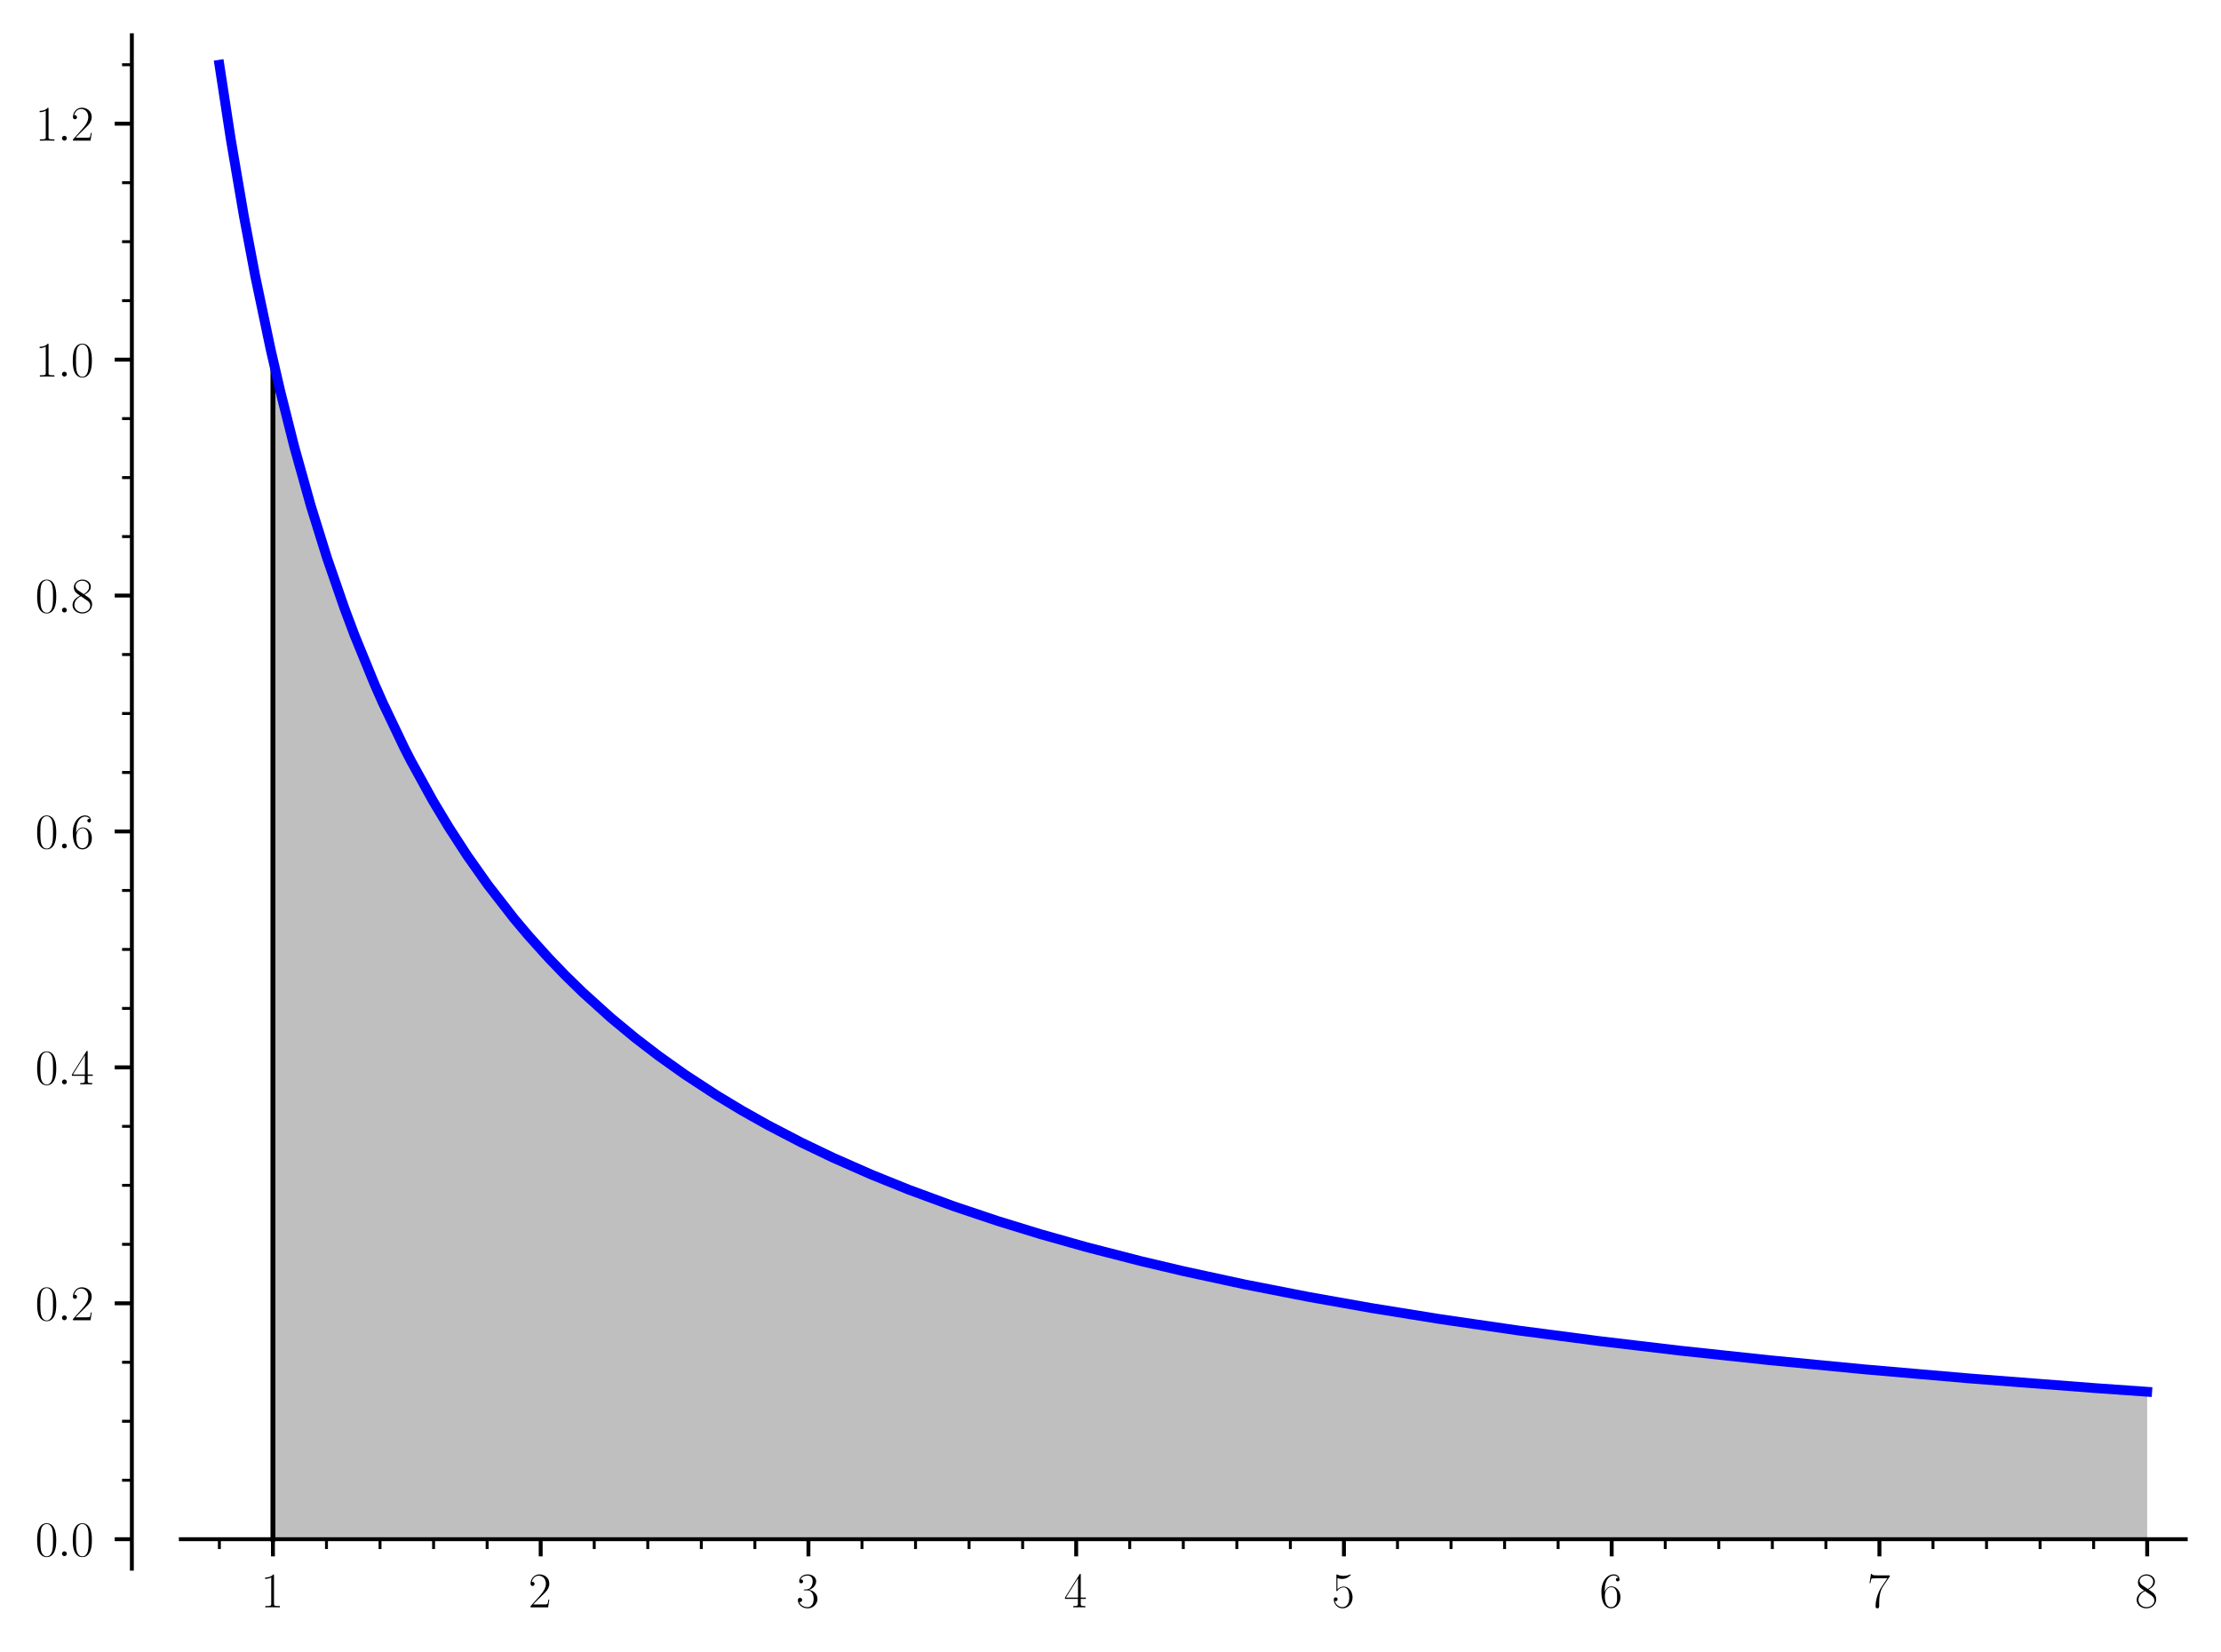 <?xml version="1.0" encoding="utf-8" standalone="no"?>
<!DOCTYPE svg PUBLIC "-//W3C//DTD SVG 1.1//EN"
  "http://www.w3.org/Graphics/SVG/1.1/DTD/svg11.dtd">
<svg xmlns:xlink="http://www.w3.org/1999/xlink" width="453.6pt" height="337.493pt" viewBox="0 0 453.6 337.493" xmlns="http://www.w3.org/2000/svg" version="1.1">
 <defs>
  <style type="text/css">*{stroke-linejoin: round; stroke-linecap: butt}</style>
 </defs>
 <g id="figure_1">
  <g id="patch_1">
   <path d="M 0 337.493 
L 453.6 337.493 
L 453.6 0 
L 0 0 
L 0 337.493 
z
" style="fill: none"/>
  </g>
  <g id="axes_1">
   <g id="patch_2">
    <path d="M 36.93 320.462 
L 446.4 320.462 
L 446.4 7.2 
L 36.93 7.2 
L 36.93 320.462 
z
" style="fill: none"/>
   </g>
   <g id="patch_3">
    <path d="M 55.741 314.438 
L 55.741 73.467 
L 57.388 80.513 
L 58.994 86.996 
L 60.655 93.335 
L 62.316 99.33 
L 63.656 103.936 
L 65.853 111.074 
L 67.019 114.666 
L 69.584 122.144 
L 70.857 125.651 
L 72.206 129.23 
L 74.459 134.915 
L 77.171 141.313 
L 78.606 144.515 
L 79.893 147.29 
L 82.367 152.377 
L 85.127 157.697 
L 87.062 161.222 
L 87.514 162.024 
L 89.992 166.27 
L 91.604 168.909 
L 93.501 171.895 
L 95.748 175.278 
L 98.139 178.704 
L 100.522 181.956 
L 101.12 182.748 
L 104.572 187.14 
L 105.196 187.903 
L 108.379 191.656 
L 109.769 193.225 
L 111.646 195.283 
L 112.952 196.674 
L 115.788 199.585 
L 117.14 200.922 
L 118.663 202.392 
L 120.489 204.105 
L 123.595 206.902 
L 124.591 207.769 
L 127.844 210.506 
L 128.346 210.916 
L 131.43 213.365 
L 132.416 214.123 
L 134.953 216.024 
L 135.94 216.744 
L 138.633 218.656 
L 141.087 220.335 
L 142.651 221.374 
L 144.954 222.864 
L 146.245 223.678 
L 147.716 224.589 
L 150.95 226.527 
L 152.732 227.56 
L 153.431 227.959 
L 155.084 228.886 
L 158.259 230.614 
L 159.138 231.08 
L 161.03 232.066 
L 163.633 233.385 
L 166.248 234.668 
L 167.993 235.502 
L 170.06 236.467 
L 170.955 236.879 
L 172.373 237.52 
L 174.427 238.431 
L 176.581 239.364 
L 178.169 240.038 
L 181.487 241.406 
L 181.743 241.509 
L 185.56 243.018 
L 185.855 243.132 
L 189.157 244.384 
L 190.845 245.007 
L 191.391 245.206 
L 194.307 246.25 
L 196.507 247.018 
L 199.02 247.874 
L 200.855 248.485 
L 202.889 249.15 
L 203.123 249.225 
L 206.342 250.248 
L 207.533 250.618 
L 209.631 251.26 
L 210.762 251.601 
L 214.097 252.585 
L 214.621 252.736 
L 217.6 253.585 
L 219.366 254.077 
L 220.358 254.35 
L 222.859 255.028 
L 224.478 255.459 
L 227.281 256.189 
L 228.01 256.377 
L 231.451 257.244 
L 231.873 257.348 
L 234.263 257.933 
L 236.778 258.536 
L 239.094 259.08 
L 240.461 259.396 
L 242.931 259.958 
L 243.856 260.166 
L 245.802 260.597 
L 247.588 260.987 
L 250.609 261.634 
L 252.681 262.069 
L 254.263 262.396 
L 255.551 262.66 
L 258.18 263.189 
L 260.406 263.629 
L 262.508 264.038 
L 263.909 264.306 
L 265.714 264.648 
L 266.843 264.86 
L 269.299 265.314 
L 271.926 265.79 
L 272.906 265.965 
L 274.086 266.175 
L 276.282 266.56 
L 279.791 267.163 
L 281.173 267.396 
L 281.894 267.517 
L 284.426 267.936 
L 286.673 268.302 
L 288.804 268.643 
L 290.492 268.91 
L 292.076 269.158 
L 295.219 269.642 
L 296.334 269.811 
L 298.254 270.099 
L 299.588 270.298 
L 302.364 270.704 
L 304.219 270.972 
L 305.247 271.119 
L 307.827 271.483 
L 309.892 271.77 
L 312.107 272.074 
L 313.563 272.272 
L 315.431 272.522 
L 317.548 272.802 
L 318.341 272.907 
L 320.352 273.168 
L 323.72 273.599 
L 324.922 273.75 
L 326.543 273.953 
L 329.25 274.287 
L 330.138 274.395 
L 333.649 274.818 
L 335.011 274.98 
L 336.597 275.166 
L 339.237 275.473 
L 339.898 275.549 
L 342.196 275.811 
L 344.704 276.093 
L 346.968 276.344 
L 347.857 276.441 
L 349.327 276.602 
L 352.87 276.983 
L 354.286 277.133 
L 356.105 277.324 
L 357.588 277.478 
L 359.591 277.685 
L 361.896 277.92 
L 362.934 278.024 
L 364.747 278.206 
L 366.881 278.417 
L 369.169 278.641 
L 370.731 278.792 
L 373.968 279.102 
L 375.069 279.206 
L 376.486 279.339 
L 378.665 279.541 
L 381.327 279.786 
L 383.353 279.969 
L 384.931 280.111 
L 386.097 280.215 
L 389.443 280.51 
L 391.203 280.663 
L 392.988 280.816 
L 395.118 280.998 
L 396.942 281.152 
L 397.248 281.178 
L 400.589 281.456 
L 402.644 281.625 
L 403.704 281.711 
L 405.252 281.837 
L 408.503 282.097 
L 410.142 282.226 
L 410.704 282.271 
L 414.451 282.562 
L 415.665 282.655 
L 417.515 282.797 
L 419.888 282.976 
L 421.849 283.122 
L 424.081 283.288 
L 424.224 283.298 
L 427.098 283.508 
L 429.569 283.687 
L 431.222 283.805 
L 433.339 283.955 
L 435.638 284.116 
L 436.436 284.172 
L 438.526 284.316 
L 438.526 314.438 
z
" clip-path="url(#p5d155d1158)" style="fill: #808080; opacity: 0.5"/>
   </g>
   <g id="matplotlib.axis_1">
    <g id="xtick_1">
     <g id="line2d_1">
      <defs>
       <path id="mc1a31e1ef9" d="M 0 0 
L 0 3.5 
" style="stroke: #000000; stroke-width: 0.8"/>
      </defs>
      <g>
       <use xlink:href="#mc1a31e1ef9" x="55.741" y="314.438" style="stroke: #000000; stroke-width: 0.8"/>
      </g>
     </g>
     <g id="text_1">
      <!-- $\mathdefault{1}$ -->
      <g transform="translate(53.251 328.356) scale(0.1 -0.1)">
       <defs>
        <path id="CMR17-31" d="M 1702 4083 
C 1702 4217 1696 4224 1606 4224 
C 1357 3927 979 3833 621 3820 
C 602 3820 570 3820 563 3808 
C 557 3795 557 3782 557 3648 
C 755 3648 1088 3686 1344 3839 
L 1344 467 
C 1344 243 1331 166 781 166 
L 589 166 
L 589 0 
C 896 6 1216 12 1523 12 
C 1830 12 2150 6 2458 0 
L 2458 166 
L 2266 166 
C 1715 166 1702 236 1702 467 
L 1702 4083 
z
" transform="scale(0.016)"/>
       </defs>
       <use xlink:href="#CMR17-31" transform="scale(0.996)"/>
      </g>
     </g>
    </g>
    <g id="xtick_2">
     <g id="line2d_2">
      <g>
       <use xlink:href="#mc1a31e1ef9" x="110.425" y="314.438" style="stroke: #000000; stroke-width: 0.8"/>
      </g>
     </g>
     <g id="text_2">
      <!-- $\mathdefault{2}$ -->
      <g transform="translate(107.934 328.356) scale(0.1 -0.1)">
       <defs>
        <path id="CMR17-32" d="M 2669 990 
L 2554 990 
C 2490 537 2438 460 2413 422 
C 2381 371 1920 371 1830 371 
L 602 371 
C 832 620 1280 1073 1824 1596 
C 2214 1966 2669 2400 2669 3033 
C 2669 3788 2067 4224 1395 4224 
C 691 4224 262 3603 262 3027 
C 262 2777 448 2745 525 2745 
C 589 2745 781 2783 781 3007 
C 781 3206 614 3264 525 3264 
C 486 3264 448 3257 422 3244 
C 544 3788 915 4057 1306 4057 
C 1862 4057 2227 3616 2227 3033 
C 2227 2477 1901 1998 1536 1583 
L 262 147 
L 262 0 
L 2515 0 
L 2669 990 
z
" transform="scale(0.016)"/>
       </defs>
       <use xlink:href="#CMR17-32" transform="scale(0.996)"/>
      </g>
     </g>
    </g>
    <g id="xtick_3">
     <g id="line2d_3">
      <g>
       <use xlink:href="#mc1a31e1ef9" x="165.108" y="314.438" style="stroke: #000000; stroke-width: 0.8"/>
      </g>
     </g>
     <g id="text_3">
      <!-- $\mathdefault{3}$ -->
      <g transform="translate(162.617 328.356) scale(0.1 -0.1)">
       <defs>
        <path id="CMR17-33" d="M 1414 2176 
C 1984 2176 2234 1673 2234 1094 
C 2234 322 1824 25 1453 25 
C 1114 25 563 193 390 691 
C 422 678 454 678 486 678 
C 640 678 755 780 755 947 
C 755 1132 614 1216 486 1216 
C 378 1216 211 1164 211 927 
C 211 335 787 -128 1466 -128 
C 2176 -128 2720 432 2720 1087 
C 2720 1718 2208 2176 1600 2246 
C 2086 2347 2554 2776 2554 3353 
C 2554 3856 2048 4224 1472 4224 
C 890 4224 378 3862 378 3347 
C 378 3123 544 3084 627 3084 
C 762 3084 877 3167 877 3334 
C 877 3500 762 3584 627 3584 
C 602 3584 570 3584 544 3571 
C 730 3999 1235 4076 1459 4076 
C 1683 4076 2106 3966 2106 3347 
C 2106 3167 2080 2851 1862 2574 
C 1670 2329 1453 2316 1242 2297 
C 1210 2297 1062 2284 1037 2284 
C 992 2278 966 2272 966 2227 
C 966 2182 973 2176 1101 2176 
L 1414 2176 
z
" transform="scale(0.016)"/>
       </defs>
       <use xlink:href="#CMR17-33" transform="scale(0.996)"/>
      </g>
     </g>
    </g>
    <g id="xtick_4">
     <g id="line2d_4">
      <g>
       <use xlink:href="#mc1a31e1ef9" x="219.792" y="314.438" style="stroke: #000000; stroke-width: 0.8"/>
      </g>
     </g>
     <g id="text_4">
      <!-- $\mathdefault{4}$ -->
      <g transform="translate(217.301 328.356) scale(0.1 -0.1)">
       <defs>
        <path id="CMR17-34" d="M 2150 4147 
C 2150 4281 2144 4288 2029 4288 
L 128 1254 
L 128 1088 
L 1779 1088 
L 1779 460 
C 1779 230 1766 166 1318 166 
L 1197 166 
L 1197 0 
C 1402 12 1747 12 1965 12 
C 2182 12 2528 12 2733 0 
L 2733 166 
L 2611 166 
C 2163 166 2150 230 2150 460 
L 2150 1088 
L 2803 1088 
L 2803 1254 
L 2150 1254 
L 2150 4147 
z
M 1798 3723 
L 1798 1254 
L 256 1254 
L 1798 3723 
z
" transform="scale(0.016)"/>
       </defs>
       <use xlink:href="#CMR17-34" transform="scale(0.996)"/>
      </g>
     </g>
    </g>
    <g id="xtick_5">
     <g id="line2d_5">
      <g>
       <use xlink:href="#mc1a31e1ef9" x="274.475" y="314.438" style="stroke: #000000; stroke-width: 0.8"/>
      </g>
     </g>
     <g id="text_5">
      <!-- $\mathdefault{5}$ -->
      <g transform="translate(271.984 328.356) scale(0.1 -0.1)">
       <defs>
        <path id="CMR17-35" d="M 730 3750 
C 794 3724 1056 3641 1325 3641 
C 1920 3641 2246 3961 2432 4140 
C 2432 4191 2432 4224 2394 4224 
C 2387 4224 2374 4224 2323 4198 
C 2099 4102 1837 4032 1517 4032 
C 1325 4032 1037 4055 723 4191 
C 653 4224 640 4224 634 4224 
C 602 4224 595 4217 595 4090 
L 595 2231 
C 595 2113 595 2080 659 2080 
C 691 2080 704 2093 736 2139 
C 941 2435 1222 2560 1542 2560 
C 1766 2560 2246 2415 2246 1293 
C 2246 1087 2246 716 2054 422 
C 1894 159 1645 25 1370 25 
C 947 25 518 319 403 812 
C 429 806 480 793 506 793 
C 589 793 749 838 749 1036 
C 749 1209 627 1280 506 1280 
C 358 1280 262 1190 262 1011 
C 262 454 704 -128 1382 -128 
C 2042 -128 2669 441 2669 1267 
C 2669 2054 2170 2662 1549 2662 
C 1222 2662 947 2540 730 2304 
L 730 3750 
z
" transform="scale(0.016)"/>
       </defs>
       <use xlink:href="#CMR17-35" transform="scale(0.996)"/>
      </g>
     </g>
    </g>
    <g id="xtick_6">
     <g id="line2d_6">
      <g>
       <use xlink:href="#mc1a31e1ef9" x="329.159" y="314.438" style="stroke: #000000; stroke-width: 0.8"/>
      </g>
     </g>
     <g id="text_6">
      <!-- $\mathdefault{6}$ -->
      <g transform="translate(326.668 328.356) scale(0.1 -0.1)">
       <defs>
        <path id="CMR17-36" d="M 678 2198 
C 678 3712 1395 4076 1811 4076 
C 1946 4076 2272 4049 2400 3782 
C 2298 3782 2106 3782 2106 3558 
C 2106 3385 2246 3328 2336 3328 
C 2394 3328 2566 3353 2566 3571 
C 2566 3987 2246 4224 1805 4224 
C 1043 4224 243 3411 243 2011 
C 243 257 966 -128 1478 -128 
C 2099 -128 2688 431 2688 1295 
C 2688 2101 2170 2688 1517 2688 
C 1126 2688 838 2430 678 1979 
L 678 2198 
z
M 1478 25 
C 691 25 691 1212 691 1450 
C 691 1914 909 2585 1504 2585 
C 1613 2585 1926 2585 2138 2140 
C 2253 1889 2253 1624 2253 1302 
C 2253 954 2253 696 2118 438 
C 1978 173 1773 25 1478 25 
z
" transform="scale(0.016)"/>
       </defs>
       <use xlink:href="#CMR17-36" transform="scale(0.996)"/>
      </g>
     </g>
    </g>
    <g id="xtick_7">
     <g id="line2d_7">
      <g>
       <use xlink:href="#mc1a31e1ef9" x="383.842" y="314.438" style="stroke: #000000; stroke-width: 0.8"/>
      </g>
     </g>
     <g id="text_7">
      <!-- $\mathdefault{7}$ -->
      <g transform="translate(381.351 328.356) scale(0.1 -0.1)">
       <defs>
        <path id="CMR17-37" d="M 2886 3955 
L 2886 4096 
L 1382 4096 
C 634 4096 621 4166 595 4288 
L 480 4288 
L 294 3104 
L 410 3104 
C 429 3226 474 3552 550 3673 
C 589 3724 1062 3724 1171 3724 
L 2579 3724 
L 1869 2670 
C 1395 1961 1069 1003 1069 166 
C 1069 89 1069 -128 1299 -128 
C 1530 -128 1530 89 1530 172 
L 1530 466 
C 1530 1514 1709 2204 2003 2644 
L 2886 3955 
z
" transform="scale(0.016)"/>
       </defs>
       <use xlink:href="#CMR17-37" transform="scale(0.996)"/>
      </g>
     </g>
    </g>
    <g id="xtick_8">
     <g id="line2d_8">
      <g>
       <use xlink:href="#mc1a31e1ef9" x="438.526" y="314.438" style="stroke: #000000; stroke-width: 0.8"/>
      </g>
     </g>
     <g id="text_8">
      <!-- $\mathdefault{8}$ -->
      <g transform="translate(436.035 328.356) scale(0.1 -0.1)">
       <defs>
        <path id="CMR17-38" d="M 1741 2289 
C 2144 2494 2554 2803 2554 3298 
C 2554 3884 1990 4224 1472 4224 
C 890 4224 378 3800 378 3215 
C 378 3054 416 2777 666 2533 
C 730 2469 998 2276 1171 2154 
C 883 2006 211 1652 211 945 
C 211 282 838 -128 1459 -128 
C 2144 -128 2720 366 2720 1022 
C 2720 1607 2330 1877 2074 2051 
L 1741 2289 
z
M 902 2855 
C 851 2887 595 3086 595 3388 
C 595 3781 998 4076 1459 4076 
C 1965 4076 2336 3716 2336 3298 
C 2336 2700 1670 2359 1638 2359 
C 1632 2359 1626 2359 1574 2398 
L 902 2855 
z
M 2080 1536 
C 2176 1466 2483 1253 2483 861 
C 2483 385 2010 25 1472 25 
C 890 25 448 443 448 951 
C 448 1459 838 1884 1280 2083 
L 2080 1536 
z
" transform="scale(0.016)"/>
       </defs>
       <use xlink:href="#CMR17-38" transform="scale(0.996)"/>
      </g>
     </g>
    </g>
    <g id="xtick_9">
     <g id="line2d_9">
      <defs>
       <path id="m6ab84b3b2c" d="M 0 0 
L 0 2 
" style="stroke: #000000; stroke-width: 0.6"/>
      </defs>
      <g>
       <use xlink:href="#m6ab84b3b2c" x="44.805" y="314.438" style="stroke: #000000; stroke-width: 0.6"/>
      </g>
     </g>
    </g>
    <g id="xtick_10">
     <g id="line2d_10">
      <g>
       <use xlink:href="#m6ab84b3b2c" x="66.678" y="314.438" style="stroke: #000000; stroke-width: 0.6"/>
      </g>
     </g>
    </g>
    <g id="xtick_11">
     <g id="line2d_11">
      <g>
       <use xlink:href="#m6ab84b3b2c" x="77.615" y="314.438" style="stroke: #000000; stroke-width: 0.6"/>
      </g>
     </g>
    </g>
    <g id="xtick_12">
     <g id="line2d_12">
      <g>
       <use xlink:href="#m6ab84b3b2c" x="88.551" y="314.438" style="stroke: #000000; stroke-width: 0.6"/>
      </g>
     </g>
    </g>
    <g id="xtick_13">
     <g id="line2d_13">
      <g>
       <use xlink:href="#m6ab84b3b2c" x="99.488" y="314.438" style="stroke: #000000; stroke-width: 0.6"/>
      </g>
     </g>
    </g>
    <g id="xtick_14">
     <g id="line2d_14">
      <g>
       <use xlink:href="#m6ab84b3b2c" x="121.361" y="314.438" style="stroke: #000000; stroke-width: 0.6"/>
      </g>
     </g>
    </g>
    <g id="xtick_15">
     <g id="line2d_15">
      <g>
       <use xlink:href="#m6ab84b3b2c" x="132.298" y="314.438" style="stroke: #000000; stroke-width: 0.6"/>
      </g>
     </g>
    </g>
    <g id="xtick_16">
     <g id="line2d_16">
      <g>
       <use xlink:href="#m6ab84b3b2c" x="143.235" y="314.438" style="stroke: #000000; stroke-width: 0.6"/>
      </g>
     </g>
    </g>
    <g id="xtick_17">
     <g id="line2d_17">
      <g>
       <use xlink:href="#m6ab84b3b2c" x="154.171" y="314.438" style="stroke: #000000; stroke-width: 0.6"/>
      </g>
     </g>
    </g>
    <g id="xtick_18">
     <g id="line2d_18">
      <g>
       <use xlink:href="#m6ab84b3b2c" x="176.045" y="314.438" style="stroke: #000000; stroke-width: 0.6"/>
      </g>
     </g>
    </g>
    <g id="xtick_19">
     <g id="line2d_19">
      <g>
       <use xlink:href="#m6ab84b3b2c" x="186.982" y="314.438" style="stroke: #000000; stroke-width: 0.6"/>
      </g>
     </g>
    </g>
    <g id="xtick_20">
     <g id="line2d_20">
      <g>
       <use xlink:href="#m6ab84b3b2c" x="197.918" y="314.438" style="stroke: #000000; stroke-width: 0.6"/>
      </g>
     </g>
    </g>
    <g id="xtick_21">
     <g id="line2d_21">
      <g>
       <use xlink:href="#m6ab84b3b2c" x="208.855" y="314.438" style="stroke: #000000; stroke-width: 0.6"/>
      </g>
     </g>
    </g>
    <g id="xtick_22">
     <g id="line2d_22">
      <g>
       <use xlink:href="#m6ab84b3b2c" x="230.728" y="314.438" style="stroke: #000000; stroke-width: 0.6"/>
      </g>
     </g>
    </g>
    <g id="xtick_23">
     <g id="line2d_23">
      <g>
       <use xlink:href="#m6ab84b3b2c" x="241.665" y="314.438" style="stroke: #000000; stroke-width: 0.6"/>
      </g>
     </g>
    </g>
    <g id="xtick_24">
     <g id="line2d_24">
      <g>
       <use xlink:href="#m6ab84b3b2c" x="252.602" y="314.438" style="stroke: #000000; stroke-width: 0.6"/>
      </g>
     </g>
    </g>
    <g id="xtick_25">
     <g id="line2d_25">
      <g>
       <use xlink:href="#m6ab84b3b2c" x="263.538" y="314.438" style="stroke: #000000; stroke-width: 0.6"/>
      </g>
     </g>
    </g>
    <g id="xtick_26">
     <g id="line2d_26">
      <g>
       <use xlink:href="#m6ab84b3b2c" x="285.412" y="314.438" style="stroke: #000000; stroke-width: 0.6"/>
      </g>
     </g>
    </g>
    <g id="xtick_27">
     <g id="line2d_27">
      <g>
       <use xlink:href="#m6ab84b3b2c" x="296.349" y="314.438" style="stroke: #000000; stroke-width: 0.6"/>
      </g>
     </g>
    </g>
    <g id="xtick_28">
     <g id="line2d_28">
      <g>
       <use xlink:href="#m6ab84b3b2c" x="307.285" y="314.438" style="stroke: #000000; stroke-width: 0.6"/>
      </g>
     </g>
    </g>
    <g id="xtick_29">
     <g id="line2d_29">
      <g>
       <use xlink:href="#m6ab84b3b2c" x="318.222" y="314.438" style="stroke: #000000; stroke-width: 0.6"/>
      </g>
     </g>
    </g>
    <g id="xtick_30">
     <g id="line2d_30">
      <g>
       <use xlink:href="#m6ab84b3b2c" x="340.095" y="314.438" style="stroke: #000000; stroke-width: 0.6"/>
      </g>
     </g>
    </g>
    <g id="xtick_31">
     <g id="line2d_31">
      <g>
       <use xlink:href="#m6ab84b3b2c" x="351.032" y="314.438" style="stroke: #000000; stroke-width: 0.6"/>
      </g>
     </g>
    </g>
    <g id="xtick_32">
     <g id="line2d_32">
      <g>
       <use xlink:href="#m6ab84b3b2c" x="361.969" y="314.438" style="stroke: #000000; stroke-width: 0.6"/>
      </g>
     </g>
    </g>
    <g id="xtick_33">
     <g id="line2d_33">
      <g>
       <use xlink:href="#m6ab84b3b2c" x="372.905" y="314.438" style="stroke: #000000; stroke-width: 0.6"/>
      </g>
     </g>
    </g>
    <g id="xtick_34">
     <g id="line2d_34">
      <g>
       <use xlink:href="#m6ab84b3b2c" x="394.779" y="314.438" style="stroke: #000000; stroke-width: 0.6"/>
      </g>
     </g>
    </g>
    <g id="xtick_35">
     <g id="line2d_35">
      <g>
       <use xlink:href="#m6ab84b3b2c" x="405.715" y="314.438" style="stroke: #000000; stroke-width: 0.6"/>
      </g>
     </g>
    </g>
    <g id="xtick_36">
     <g id="line2d_36">
      <g>
       <use xlink:href="#m6ab84b3b2c" x="416.652" y="314.438" style="stroke: #000000; stroke-width: 0.6"/>
      </g>
     </g>
    </g>
    <g id="xtick_37">
     <g id="line2d_37">
      <g>
       <use xlink:href="#m6ab84b3b2c" x="427.589" y="314.438" style="stroke: #000000; stroke-width: 0.6"/>
      </g>
     </g>
    </g>
   </g>
   <g id="matplotlib.axis_2">
    <g id="ytick_1">
     <g id="line2d_38">
      <defs>
       <path id="m54b7115073" d="M 0 0 
L -3.5 0 
" style="stroke: #000000; stroke-width: 0.8"/>
      </defs>
      <g>
       <use xlink:href="#m54b7115073" x="26.93" y="314.438" style="stroke: #000000; stroke-width: 0.8"/>
      </g>
     </g>
     <g id="text_9">
      <!-- $\mathdefault{0.0}$ -->
      <g transform="translate(7.2 317.897) scale(0.1 -0.1)">
       <defs>
        <path id="CMR17-30" d="M 2688 2038 
C 2688 2430 2682 3099 2413 3613 
C 2176 4063 1798 4224 1466 4224 
C 1158 4224 768 4082 525 3620 
C 269 3137 243 2539 243 2038 
C 243 1671 250 1112 448 623 
C 723 -39 1216 -128 1466 -128 
C 1760 -128 2208 -7 2470 604 
C 2662 1048 2688 1568 2688 2038 
z
M 1466 -26 
C 1056 -26 813 328 723 816 
C 653 1196 653 1749 653 2109 
C 653 2604 653 3015 736 3407 
C 858 3954 1216 4121 1466 4121 
C 1728 4121 2067 3947 2189 3420 
C 2272 3054 2278 2623 2278 2109 
C 2278 1691 2278 1176 2202 797 
C 2067 96 1690 -26 1466 -26 
z
" transform="scale(0.016)"/>
        <path id="CMMI12-3a" d="M 1178 307 
C 1178 492 1024 620 870 620 
C 685 620 557 467 557 313 
C 557 128 710 0 864 0 
C 1050 0 1178 153 1178 307 
z
" transform="scale(0.016)"/>
       </defs>
       <use xlink:href="#CMR17-30" transform="scale(0.996)"/>
       <use xlink:href="#CMMI12-3a" transform="translate(45.69 0) scale(0.996)"/>
       <use xlink:href="#CMR17-30" transform="translate(72.788 0) scale(0.996)"/>
      </g>
     </g>
    </g>
    <g id="ytick_2">
     <g id="line2d_39">
      <g>
       <use xlink:href="#m54b7115073" x="26.93" y="266.243" style="stroke: #000000; stroke-width: 0.8"/>
      </g>
     </g>
     <g id="text_10">
      <!-- $\mathdefault{0.2}$ -->
      <g transform="translate(7.2 269.703) scale(0.1 -0.1)">
       <use xlink:href="#CMR17-30" transform="scale(0.996)"/>
       <use xlink:href="#CMMI12-3a" transform="translate(45.69 0) scale(0.996)"/>
       <use xlink:href="#CMR17-32" transform="translate(72.788 0) scale(0.996)"/>
      </g>
     </g>
    </g>
    <g id="ytick_3">
     <g id="line2d_40">
      <g>
       <use xlink:href="#m54b7115073" x="26.93" y="218.049" style="stroke: #000000; stroke-width: 0.8"/>
      </g>
     </g>
     <g id="text_11">
      <!-- $\mathdefault{0.4}$ -->
      <g transform="translate(7.2 221.509) scale(0.1 -0.1)">
       <use xlink:href="#CMR17-30" transform="scale(0.996)"/>
       <use xlink:href="#CMMI12-3a" transform="translate(45.69 0) scale(0.996)"/>
       <use xlink:href="#CMR17-34" transform="translate(72.788 0) scale(0.996)"/>
      </g>
     </g>
    </g>
    <g id="ytick_4">
     <g id="line2d_41">
      <g>
       <use xlink:href="#m54b7115073" x="26.93" y="169.855" style="stroke: #000000; stroke-width: 0.8"/>
      </g>
     </g>
     <g id="text_12">
      <!-- $\mathdefault{0.6}$ -->
      <g transform="translate(7.2 173.314) scale(0.1 -0.1)">
       <use xlink:href="#CMR17-30" transform="scale(0.996)"/>
       <use xlink:href="#CMMI12-3a" transform="translate(45.69 0) scale(0.996)"/>
       <use xlink:href="#CMR17-36" transform="translate(72.788 0) scale(0.996)"/>
      </g>
     </g>
    </g>
    <g id="ytick_5">
     <g id="line2d_42">
      <g>
       <use xlink:href="#m54b7115073" x="26.93" y="121.661" style="stroke: #000000; stroke-width: 0.8"/>
      </g>
     </g>
     <g id="text_13">
      <!-- $\mathdefault{0.8}$ -->
      <g transform="translate(7.2 125.12) scale(0.1 -0.1)">
       <use xlink:href="#CMR17-30" transform="scale(0.996)"/>
       <use xlink:href="#CMMI12-3a" transform="translate(45.69 0) scale(0.996)"/>
       <use xlink:href="#CMR17-38" transform="translate(72.788 0) scale(0.996)"/>
      </g>
     </g>
    </g>
    <g id="ytick_6">
     <g id="line2d_43">
      <g>
       <use xlink:href="#m54b7115073" x="26.93" y="73.467" style="stroke: #000000; stroke-width: 0.8"/>
      </g>
     </g>
     <g id="text_14">
      <!-- $\mathdefault{1.0}$ -->
      <g transform="translate(7.2 76.926) scale(0.1 -0.1)">
       <use xlink:href="#CMR17-31" transform="scale(0.996)"/>
       <use xlink:href="#CMMI12-3a" transform="translate(45.69 0) scale(0.996)"/>
       <use xlink:href="#CMR17-30" transform="translate(72.788 0) scale(0.996)"/>
      </g>
     </g>
    </g>
    <g id="ytick_7">
     <g id="line2d_44">
      <g>
       <use xlink:href="#m54b7115073" x="26.93" y="25.273" style="stroke: #000000; stroke-width: 0.8"/>
      </g>
     </g>
     <g id="text_15">
      <!-- $\mathdefault{1.2}$ -->
      <g transform="translate(7.2 28.732) scale(0.1 -0.1)">
       <use xlink:href="#CMR17-31" transform="scale(0.996)"/>
       <use xlink:href="#CMMI12-3a" transform="translate(45.69 0) scale(0.996)"/>
       <use xlink:href="#CMR17-32" transform="translate(72.788 0) scale(0.996)"/>
      </g>
     </g>
    </g>
    <g id="ytick_8">
     <g id="line2d_45">
      <defs>
       <path id="m61a8cb47a5" d="M 0 0 
L -2 0 
" style="stroke: #000000; stroke-width: 0.6"/>
      </defs>
      <g>
       <use xlink:href="#m61a8cb47a5" x="26.93" y="302.389" style="stroke: #000000; stroke-width: 0.6"/>
      </g>
     </g>
    </g>
    <g id="ytick_9">
     <g id="line2d_46">
      <g>
       <use xlink:href="#m61a8cb47a5" x="26.93" y="290.341" style="stroke: #000000; stroke-width: 0.6"/>
      </g>
     </g>
    </g>
    <g id="ytick_10">
     <g id="line2d_47">
      <g>
       <use xlink:href="#m61a8cb47a5" x="26.93" y="278.292" style="stroke: #000000; stroke-width: 0.6"/>
      </g>
     </g>
    </g>
    <g id="ytick_11">
     <g id="line2d_48">
      <g>
       <use xlink:href="#m61a8cb47a5" x="26.93" y="254.195" style="stroke: #000000; stroke-width: 0.6"/>
      </g>
     </g>
    </g>
    <g id="ytick_12">
     <g id="line2d_49">
      <g>
       <use xlink:href="#m61a8cb47a5" x="26.93" y="242.146" style="stroke: #000000; stroke-width: 0.6"/>
      </g>
     </g>
    </g>
    <g id="ytick_13">
     <g id="line2d_50">
      <g>
       <use xlink:href="#m61a8cb47a5" x="26.93" y="230.098" style="stroke: #000000; stroke-width: 0.6"/>
      </g>
     </g>
    </g>
    <g id="ytick_14">
     <g id="line2d_51">
      <g>
       <use xlink:href="#m61a8cb47a5" x="26.93" y="206.001" style="stroke: #000000; stroke-width: 0.6"/>
      </g>
     </g>
    </g>
    <g id="ytick_15">
     <g id="line2d_52">
      <g>
       <use xlink:href="#m61a8cb47a5" x="26.93" y="193.952" style="stroke: #000000; stroke-width: 0.6"/>
      </g>
     </g>
    </g>
    <g id="ytick_16">
     <g id="line2d_53">
      <g>
       <use xlink:href="#m61a8cb47a5" x="26.93" y="181.904" style="stroke: #000000; stroke-width: 0.6"/>
      </g>
     </g>
    </g>
    <g id="ytick_17">
     <g id="line2d_54">
      <g>
       <use xlink:href="#m61a8cb47a5" x="26.93" y="157.807" style="stroke: #000000; stroke-width: 0.6"/>
      </g>
     </g>
    </g>
    <g id="ytick_18">
     <g id="line2d_55">
      <g>
       <use xlink:href="#m61a8cb47a5" x="26.93" y="145.758" style="stroke: #000000; stroke-width: 0.6"/>
      </g>
     </g>
    </g>
    <g id="ytick_19">
     <g id="line2d_56">
      <g>
       <use xlink:href="#m61a8cb47a5" x="26.93" y="133.71" style="stroke: #000000; stroke-width: 0.6"/>
      </g>
     </g>
    </g>
    <g id="ytick_20">
     <g id="line2d_57">
      <g>
       <use xlink:href="#m61a8cb47a5" x="26.93" y="109.613" style="stroke: #000000; stroke-width: 0.6"/>
      </g>
     </g>
    </g>
    <g id="ytick_21">
     <g id="line2d_58">
      <g>
       <use xlink:href="#m61a8cb47a5" x="26.93" y="97.564" style="stroke: #000000; stroke-width: 0.6"/>
      </g>
     </g>
    </g>
    <g id="ytick_22">
     <g id="line2d_59">
      <g>
       <use xlink:href="#m61a8cb47a5" x="26.93" y="85.515" style="stroke: #000000; stroke-width: 0.6"/>
      </g>
     </g>
    </g>
    <g id="ytick_23">
     <g id="line2d_60">
      <g>
       <use xlink:href="#m61a8cb47a5" x="26.93" y="61.418" style="stroke: #000000; stroke-width: 0.6"/>
      </g>
     </g>
    </g>
    <g id="ytick_24">
     <g id="line2d_61">
      <g>
       <use xlink:href="#m61a8cb47a5" x="26.93" y="49.37" style="stroke: #000000; stroke-width: 0.6"/>
      </g>
     </g>
    </g>
    <g id="ytick_25">
     <g id="line2d_62">
      <g>
       <use xlink:href="#m61a8cb47a5" x="26.93" y="37.321" style="stroke: #000000; stroke-width: 0.6"/>
      </g>
     </g>
    </g>
    <g id="ytick_26">
     <g id="line2d_63">
      <g>
       <use xlink:href="#m61a8cb47a5" x="26.93" y="13.224" style="stroke: #000000; stroke-width: 0.6"/>
      </g>
     </g>
    </g>
   </g>
   <g id="line2d_64">
    <path d="M 55.741 314.438 
L 55.741 73.467 
" clip-path="url(#p5d155d1158)" style="fill: none; stroke: #000000; stroke-linecap: square"/>
   </g>
   <g id="line2d_65">
    <path d="M 55.741 73.467 
L 58.994 86.996 
L 62.316 99.33 
L 63.656 103.936 
L 67.019 114.666 
L 70.857 125.651 
L 74.459 134.915 
L 78.606 144.515 
L 82.367 152.377 
L 87.062 161.222 
L 89.992 166.27 
L 93.501 171.895 
L 98.139 178.704 
L 101.12 182.748 
L 105.196 187.903 
L 109.769 193.225 
L 112.952 196.674 
L 118.663 202.392 
L 123.595 206.902 
L 128.346 210.916 
L 134.953 216.024 
L 138.633 218.656 
L 144.954 222.864 
L 150.95 226.527 
L 155.084 228.886 
L 161.03 232.066 
L 167.993 235.502 
L 174.427 238.431 
L 181.743 241.509 
L 191.391 245.206 
L 200.855 248.485 
L 209.631 251.26 
L 219.366 254.077 
L 228.01 256.377 
L 239.094 259.08 
L 250.609 261.634 
L 262.508 264.038 
L 274.086 266.175 
L 288.804 268.643 
L 304.219 270.972 
L 320.352 273.168 
L 339.237 275.473 
L 357.588 277.478 
L 378.665 279.541 
L 400.589 281.456 
L 424.224 283.298 
L 438.526 284.316 
L 438.526 284.316 
" clip-path="url(#p5d155d1158)" style="fill: none; stroke: #0000ff; stroke-linecap: square"/>
   </g>
   <g id="line2d_66">
    <path d="M 44.805 13.224 
L 47.138 28.476 
L 49.822 44.214 
L 52.103 56.291 
L 55.281 71.422 
L 57.247 79.926 
L 60.113 91.306 
L 63.475 103.326 
L 66.808 114.027 
L 70.358 124.293 
L 72.404 129.745 
L 76.455 139.67 
L 78.207 143.637 
L 82.577 152.794 
L 83.914 155.403 
L 88.404 163.577 
L 91.699 169.061 
L 95.406 174.773 
L 99.604 180.723 
L 104.997 187.661 
L 108.023 191.247 
L 112.107 195.777 
L 115.424 199.22 
L 119.002 202.715 
L 124.752 207.908 
L 129.713 212.016 
L 134.556 215.731 
L 139.862 219.504 
L 146.22 223.662 
L 151.482 226.838 
L 156.832 229.847 
L 163.639 233.388 
L 170.161 236.514 
L 178.062 239.993 
L 185.599 243.033 
L 194.781 246.417 
L 203.787 249.439 
L 212.512 252.121 
L 221.914 254.774 
L 233.098 257.65 
L 241.812 259.705 
L 254.369 262.418 
L 267.277 264.94 
L 280.074 267.21 
L 294.218 269.489 
L 310.08 271.796 
L 326.541 273.953 
L 343.189 275.923 
L 361.437 277.873 
L 380.755 279.733 
L 402.435 281.608 
L 427.722 283.554 
L 438.526 284.316 
L 438.526 284.316 
" clip-path="url(#p5d155d1158)" style="fill: none; stroke: #0000ff; stroke-width: 2; stroke-linecap: square"/>
   </g>
   <g id="patch_4">
    <path d="M 26.93 320.462 
L 26.93 7.2 
" style="fill: none; stroke: #000000; stroke-width: 0.8; stroke-linejoin: miter; stroke-linecap: square"/>
   </g>
   <g id="patch_5">
    <path d="M 36.93 314.438 
L 446.4 314.438 
" style="fill: none; stroke: #000000; stroke-width: 0.8; stroke-linejoin: miter; stroke-linecap: square"/>
   </g>
  </g>
 </g>
 <defs>
  <clipPath id="p5d155d1158">
   <rect x="36.93" y="7.2" width="409.47" height="313.262"/>
  </clipPath>
 </defs>
</svg>
